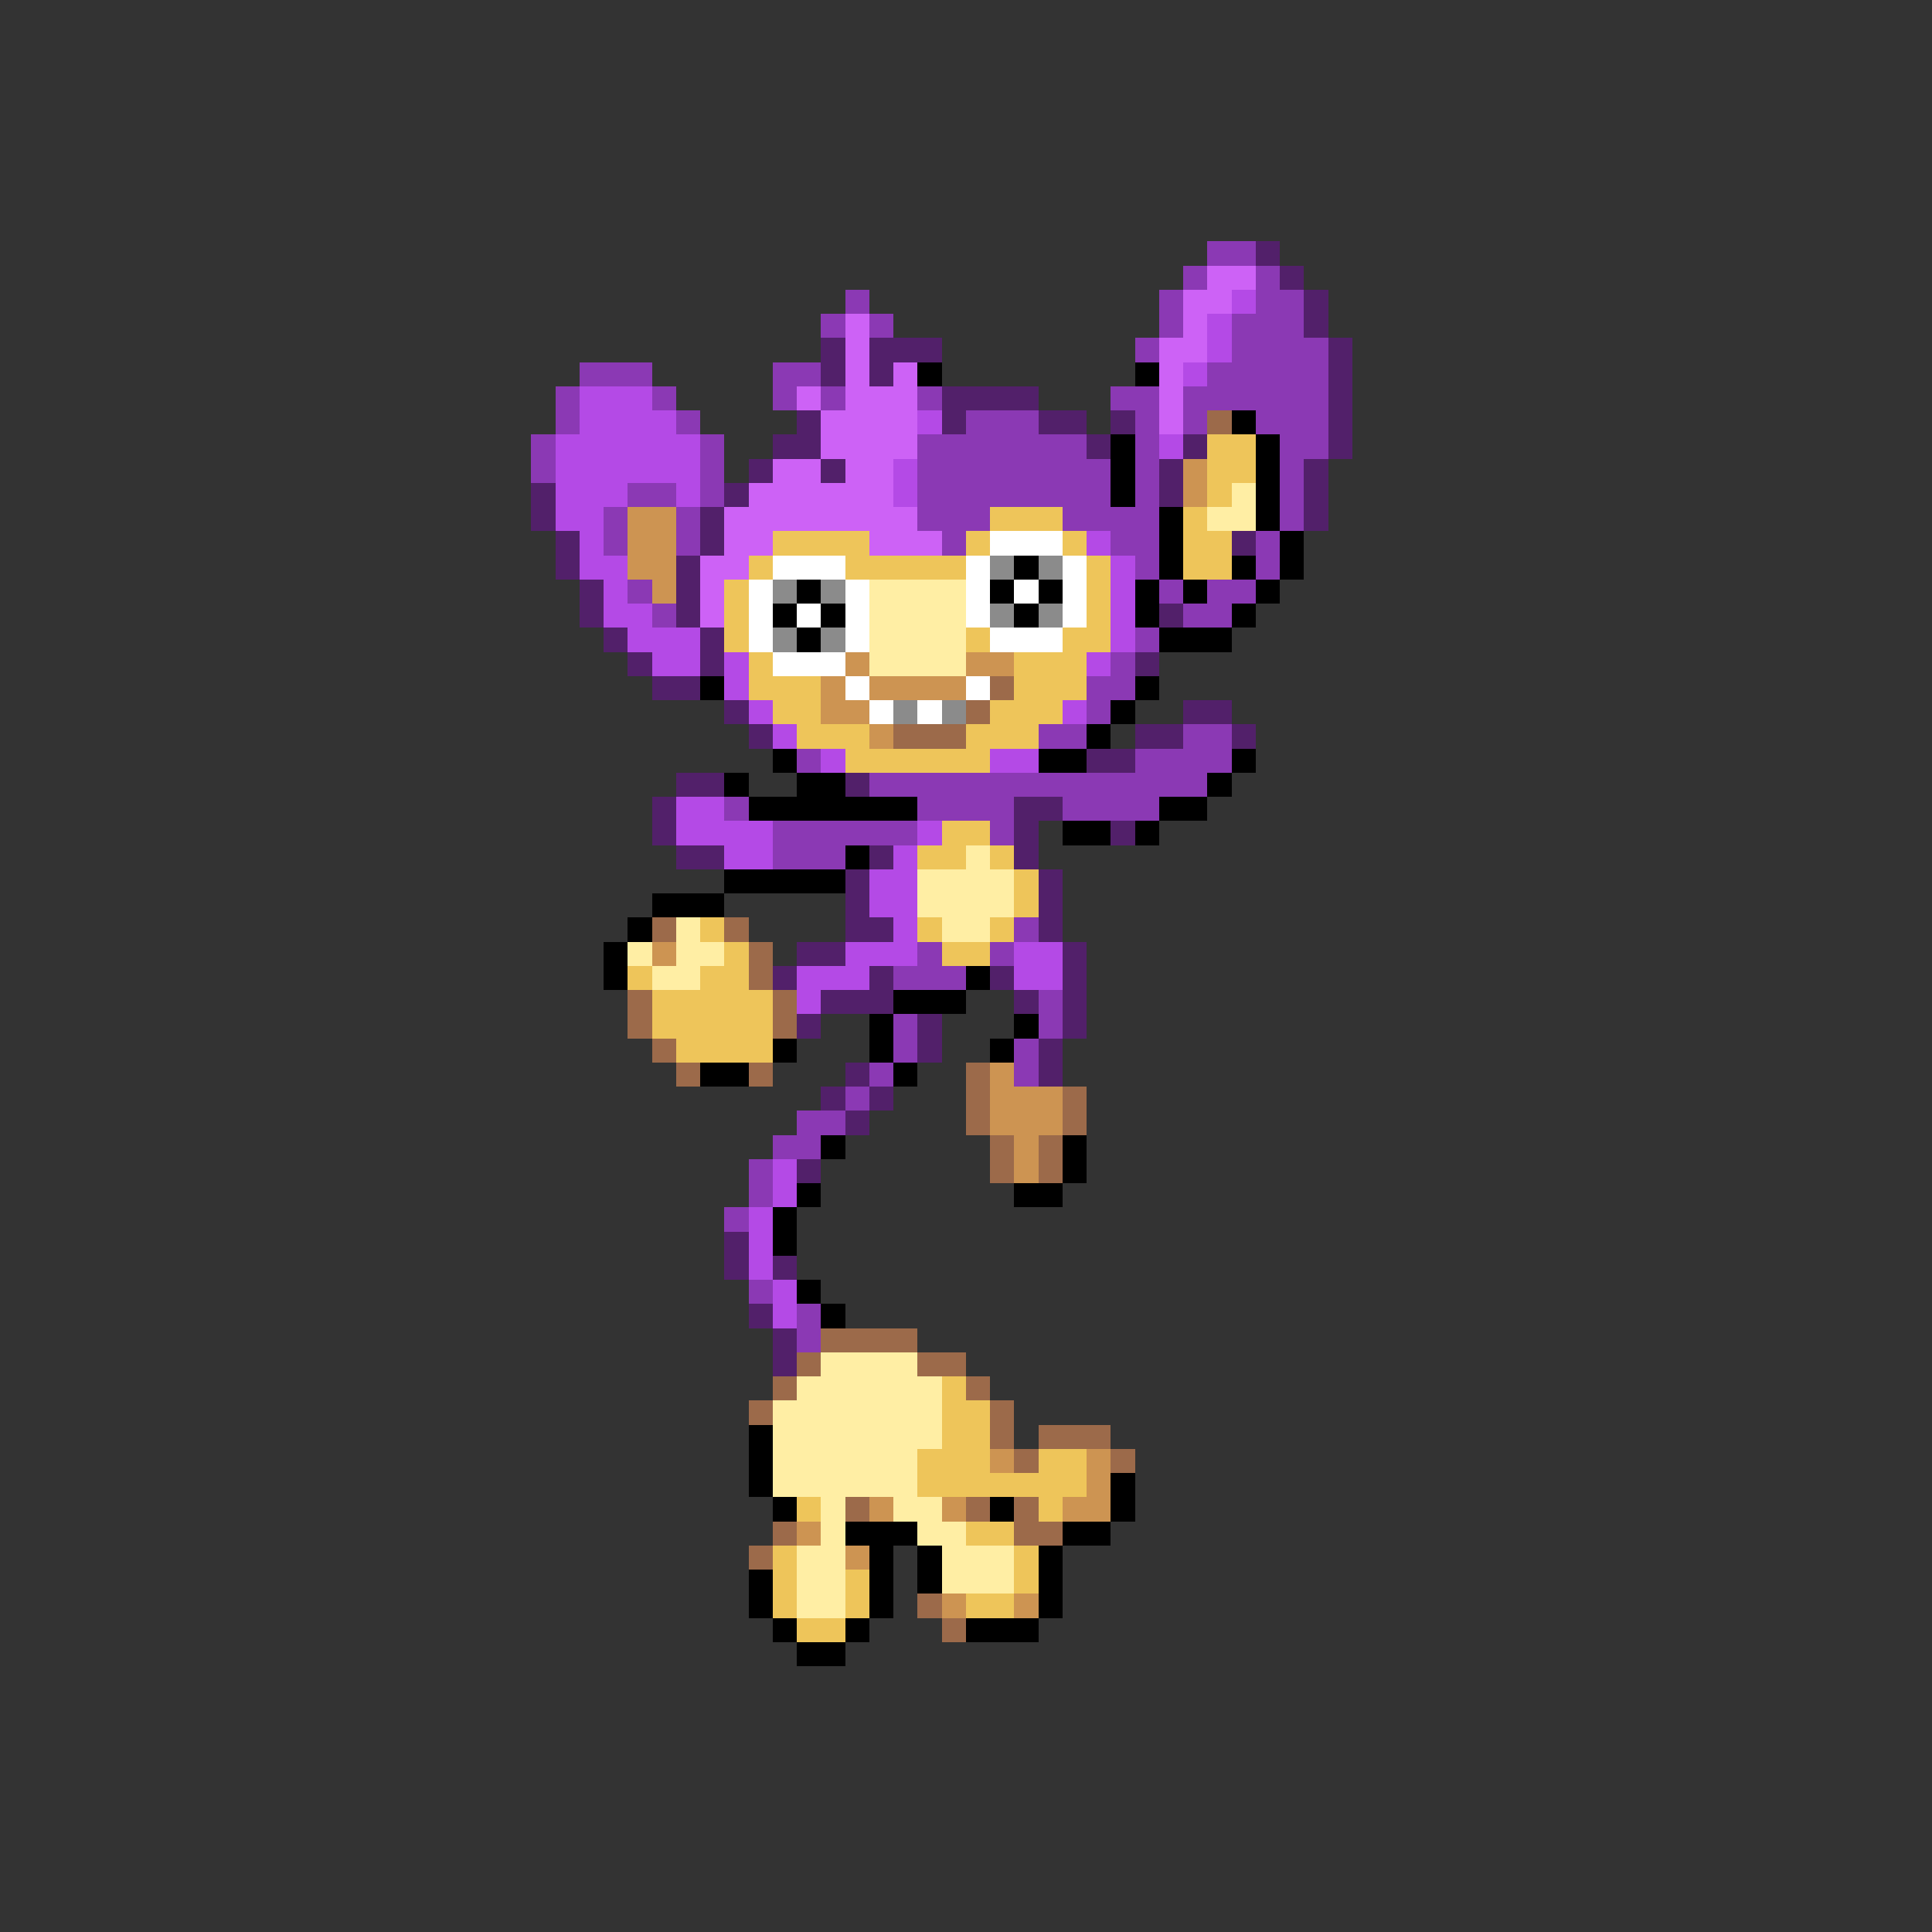 <svg xmlns="http://www.w3.org/2000/svg" viewBox="0 -0.5 80 80" shape-rendering="crispEdges">
<rect x="0" y="-0.5" width="80" height="80" fill="#333333" stroke="none"/>
<path stroke="#8b39b4" d="M50 10h2M49 11h1M52 11h1M35 12h1M48 12h1M52 12h2M34 13h1M36 13h1M48 13h1M51 13h3M47 14h1M51 14h4M24 15h3M32 15h2M50 15h5M23 16h1M27 16h1M32 16h1M34 16h1M38 16h1M46 16h2M49 16h6M23 17h1M28 17h1M40 17h3M47 17h1M49 17h1M52 17h3M22 18h1M29 18h1M38 18h7M47 18h1M53 18h2M22 19h1M29 19h1M38 19h8M47 19h1M53 19h1M26 20h2M29 20h1M38 20h8M47 20h1M53 20h1M25 21h1M28 21h1M38 21h3M44 21h4M53 21h1M25 22h1M28 22h1M39 22h1M46 22h2M52 22h1M47 23h1M52 23h1M26 24h1M48 24h1M50 24h2M27 25h1M49 25h2M47 26h1M46 27h1M45 28h2M45 29h1M43 30h2M49 30h2M33 31h1M47 31h4M36 32h14M30 33h1M38 33h4M44 33h4M32 34h6M41 34h1M32 35h3M42 38h1M38 39h1M41 39h1M37 40h3M43 41h1M37 42h1M43 42h1M37 43h1M42 43h1M36 44h1M42 44h1M35 45h1M33 46h2M32 47h2M31 48h1M31 49h1M30 50h1M31 53h1M33 54h1M33 55h1" />
<path stroke="#52206a" d="M52 10h1M53 11h1M54 12h1M54 13h1M34 14h1M36 14h3M55 14h1M34 15h1M36 15h1M55 15h1M39 16h4M55 16h1M33 17h1M39 17h1M43 17h2M46 17h1M55 17h1M32 18h2M45 18h1M49 18h1M55 18h1M31 19h1M34 19h1M48 19h1M54 19h1M22 20h1M30 20h1M48 20h1M54 20h1M22 21h1M29 21h1M54 21h1M23 22h1M29 22h1M51 22h1M23 23h1M28 23h1M24 24h1M28 24h1M24 25h1M28 25h1M48 25h1M25 26h1M29 26h1M26 27h1M29 27h1M47 27h1M27 28h2M30 29h1M49 29h2M31 30h1M47 30h2M51 30h1M45 31h2M28 32h2M35 32h1M27 33h1M42 33h2M27 34h1M42 34h1M46 34h1M28 35h2M36 35h1M42 35h1M35 36h1M43 36h1M35 37h1M43 37h1M35 38h2M43 38h1M33 39h2M44 39h1M32 40h1M36 40h1M41 40h1M44 40h1M34 41h3M42 41h1M44 41h1M33 42h1M38 42h1M44 42h1M38 43h1M43 43h1M35 44h1M43 44h1M34 45h1M36 45h1M35 46h1M33 48h1M30 51h1M30 52h1M32 52h1M31 54h1M32 55h1M32 56h1" />
<path stroke="#cd62f6" d="M50 11h2M49 12h2M35 13h1M49 13h1M35 14h1M48 14h2M35 15h1M37 15h1M48 15h1M33 16h1M35 16h3M48 16h1M34 17h4M48 17h1M34 18h4M32 19h2M35 19h2M31 20h6M30 21h8M30 22h2M36 22h3M29 23h2M29 24h1M29 25h1" />
<path stroke="#b44ae6" d="M51 12h1M50 13h1M50 14h1M49 15h1M24 16h3M24 17h4M38 17h1M23 18h6M48 18h1M23 19h6M37 19h1M23 20h3M28 20h1M37 20h1M23 21h2M24 22h1M45 22h1M24 23h2M46 23h1M25 24h1M46 24h1M25 25h2M46 25h1M26 26h3M46 26h1M27 27h2M30 27h1M45 27h1M30 28h1M31 29h1M44 29h1M32 30h1M34 31h1M41 31h2M28 33h2M28 34h4M38 34h1M30 35h2M37 35h1M36 36h2M36 37h2M37 38h1M35 39h3M42 39h2M33 40h3M42 40h2M33 41h1M32 48h1M32 49h1M31 50h1M31 51h1M31 52h1M32 53h1M32 54h1" />
<path stroke="#000000" d="M38 15h1M47 15h1M51 17h1M46 18h1M52 18h1M46 19h1M52 19h1M46 20h1M52 20h1M48 21h1M52 21h1M48 22h1M53 22h1M42 23h1M48 23h1M51 23h1M53 23h1M33 24h1M41 24h1M43 24h1M47 24h1M49 24h1M52 24h1M32 25h1M34 25h1M42 25h1M47 25h1M51 25h1M33 26h1M48 26h3M29 28h1M47 28h1M46 29h1M45 30h1M32 31h1M43 31h2M51 31h1M30 32h1M33 32h2M50 32h1M31 33h7M48 33h2M44 34h2M47 34h1M35 35h1M30 36h5M27 37h3M26 38h1M25 39h1M25 40h1M40 40h1M37 41h3M36 42h1M42 42h1M32 43h1M36 43h1M41 43h1M29 44h2M37 44h1M34 47h1M44 47h1M44 48h1M33 49h1M42 49h2M32 50h1M32 51h1M33 53h1M34 54h1M31 59h1M31 60h1M31 61h1M46 61h1M32 62h1M41 62h1M46 62h1M35 63h3M44 63h2M36 64h1M38 64h1M43 64h1M31 65h1M36 65h1M38 65h1M43 65h1M31 66h1M36 66h1M43 66h1M32 67h1M35 67h1M40 67h3M33 68h2" />
<path stroke="#9c6a4a" d="M50 17h1M41 28h1M40 29h1M37 30h3M27 38h1M30 38h1M31 39h1M31 40h1M26 41h1M32 41h1M26 42h1M32 42h1M27 43h1M28 44h1M31 44h1M40 44h1M40 45h1M44 45h1M40 46h1M44 46h1M41 47h1M43 47h1M41 48h1M43 48h1M34 55h4M33 56h1M38 56h2M32 57h1M40 57h1M31 58h1M41 58h1M41 59h1M43 59h3M42 60h1M46 60h1M35 62h1M40 62h1M42 62h1M32 63h1M42 63h2M31 64h1M38 66h1M39 67h1" />
<path stroke="#eec55a" d="M50 18h2M50 19h2M50 20h1M41 21h3M49 21h1M32 22h4M40 22h1M44 22h1M49 22h2M31 23h1M35 23h5M45 23h1M49 23h2M30 24h1M45 24h1M30 25h1M45 25h1M30 26h1M40 26h1M44 26h2M31 27h1M42 27h3M31 28h3M42 28h3M32 29h2M41 29h3M33 30h3M40 30h3M35 31h6M39 34h2M38 35h2M41 35h1M42 36h1M42 37h1M29 38h1M38 38h1M41 38h1M30 39h1M39 39h2M26 40h1M29 40h2M27 41h5M27 42h5M28 43h4M39 57h1M39 58h2M39 59h2M38 60h3M43 60h2M38 61h7M33 62h1M43 62h1M40 63h2M32 64h1M42 64h1M32 65h1M35 65h1M42 65h1M32 66h1M35 66h1M40 66h2M33 67h2" />
<path stroke="#cd9452" d="M49 19h1M49 20h1M26 21h2M26 22h2M26 23h2M27 24h1M35 27h1M40 27h2M34 28h1M36 28h4M34 29h2M36 30h1M27 39h1M41 44h1M41 45h3M41 46h3M42 47h1M42 48h1M41 60h1M45 60h1M45 61h1M36 62h1M39 62h1M44 62h2M33 63h1M35 64h1M39 66h1M42 66h1" />
<path stroke="#ffeea4" d="M51 20h1M50 21h2M36 24h4M36 25h4M36 26h4M36 27h4M40 35h1M38 36h4M38 37h4M28 38h1M39 38h2M26 39h1M28 39h2M27 40h2M34 56h4M33 57h6M32 58h7M32 59h7M32 60h6M32 61h6M34 62h1M37 62h2M34 63h1M38 63h2M33 64h2M39 64h3M33 65h2M39 65h3M33 66h2" />
<path stroke="#ffffff" d="M41 22h3M32 23h3M40 23h1M44 23h1M31 24h1M35 24h1M40 24h1M42 24h1M44 24h1M31 25h1M33 25h1M35 25h1M40 25h1M44 25h1M31 26h1M35 26h1M41 26h3M32 27h3M35 28h1M40 28h1M36 29h1M38 29h1" />
<path stroke="#8b8b8b" d="M41 23h1M43 23h1M32 24h1M34 24h1M41 25h1M43 25h1M32 26h1M34 26h1M37 29h1M39 29h1" />
</svg>
